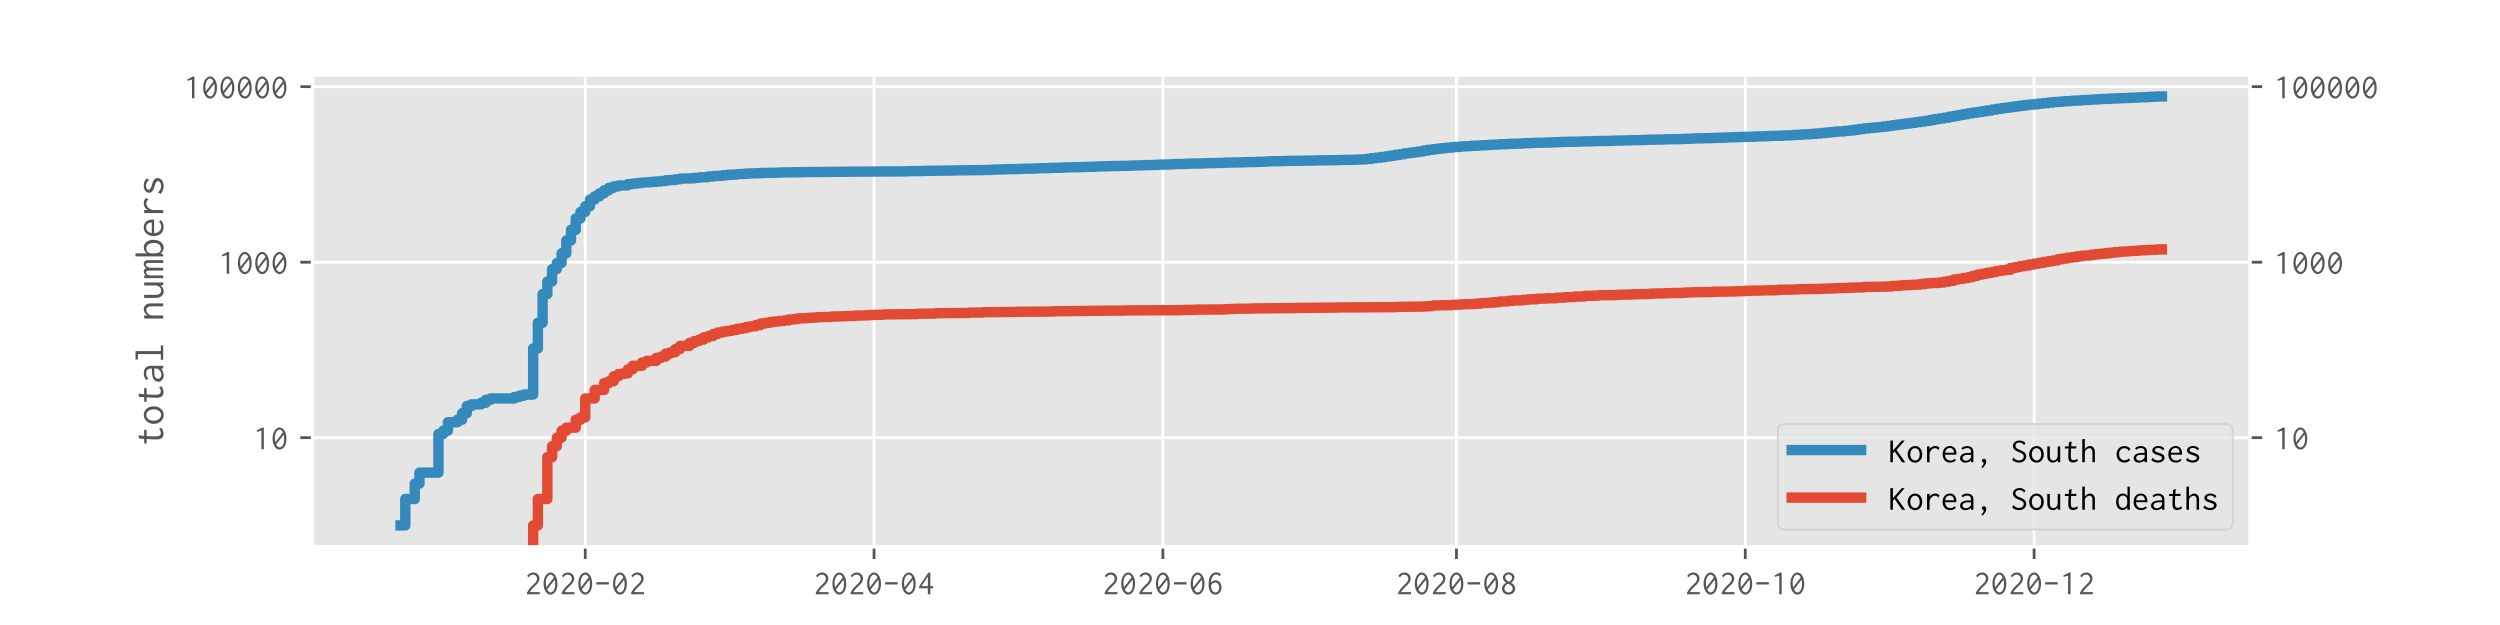 <?xml version="1.0" encoding="utf-8" standalone="no"?>
<!DOCTYPE svg PUBLIC "-//W3C//DTD SVG 1.1//EN"
  "http://www.w3.org/Graphics/SVG/1.1/DTD/svg11.dtd">
<!-- Created with matplotlib (https://matplotlib.org/) -->
<svg height="180pt" version="1.1" viewBox="0 0 720 180" width="720pt" xmlns="http://www.w3.org/2000/svg" xmlns:xlink="http://www.w3.org/1999/xlink">
 <defs>
  <style type="text/css">*{stroke-linecap:butt;stroke-linejoin:round;}</style>
 </defs>
 <g id="figure_1">
  <g id="patch_1">
   <path d="M 0 180 
L 720 180 
L 720 0 
L 0 0 
z
" style="fill:#ffffff;"/>
  </g>
  <g id="axes_1">
   <g id="patch_2">
    <path d="M 90 157.5 
L 648 157.5 
L 648 21.6 
L 90 21.6 
z
" style="fill:#e5e5e5;"/>
   </g>
   <g id="matplotlib.axis_1">
    <g id="xtick_1">
     <g id="line2d_1">
      <path clip-path="url(#p52310ecfbc)" d="M 168.545 157.5 
L 168.545 21.6 
" style="fill:none;stroke:#ffffff;stroke-linecap:square;stroke-width:0.8;"/>
     </g>
     <g id="line2d_2">
      <defs>
       <path d="M 0 0 
L 0 3.5 
" id="m1c84f0bf7f" style="stroke:#555555;stroke-width:0.8;"/>
      </defs>
      <g>
       <use style="fill:#555555;stroke:#555555;stroke-width:0.8;" x="168.545" xlink:href="#m1c84f0bf7f" y="157.5"/>
      </g>
     </g>
     <g id="text_1">
      <!-- 2020-02 -->
      <g style="fill:#555555;" transform="translate(151.045 171.141)scale(0.1 -0.1)">
       <defs>
        <path d="M 7.703 52.594 
L 12.797 48.5 
C 13.406 49.406 13.094 50 13.703 50.797 
C 15.203 53.094 18.906 56.5 24.297 56.5 
C 31 56.5 36.297 51.406 36.297 44.703 
C 36.297 37.094 29.906 31.594 25.406 27.5 
C 18.297 21.094 12.5 14.703 7.297 4.406 
L 7.297 0 
L 43.906 0 
L 43.906 6.906 
C 43.203 7.203 42.703 6.703 42.5 6.5 
C 42.094 6.094 41.906 6.094 41.5 6.094 
L 15.297 6.094 
C 20.5 15.094 27.797 21.297 32.297 25.5 
C 36.797 29.797 43.203 36.203 43.203 45.203 
C 43.203 54.906 35.297 62.703 25.203 62.703 
C 18.094 62.703 11.406 58.906 7.703 52.594 
z
" id="Inconsolata-50"/>
        <path d="M 25.094 62.703 
C 15.203 62.703 5 50.5 5 30.594 
C 5 10.406 15.297 -1.203 25.203 -1.203 
C 34.203 -1.203 44.906 8.594 44.906 30.094 
C 44.906 51.297 34.703 62.703 25.094 62.703 
z
M 34.797 48.406 
L 12.906 20 
C 12 23.5 11.5 27.406 11.5 31.797 
C 11.5 47.797 18.797 56.594 25 56.594 
C 28.406 56.594 32.094 53.906 34.797 48.406 
z
M 37.094 41.797 
C 38 38.297 38.406 34.094 38.406 29.203 
C 38.406 11.797 30.906 5.203 25.406 5.203 
C 21.703 5.203 17.906 8.203 15.203 13.703 
z
" id="Inconsolata-48"/>
        <path d="M 7 34.703 
L 7 28.094 
L 43 28.094 
L 43 34.703 
z
" id="Inconsolata-45"/>
       </defs>
       <use xlink:href="#Inconsolata-50"/>
       <use x="50" xlink:href="#Inconsolata-48"/>
       <use x="100" xlink:href="#Inconsolata-50"/>
       <use x="150" xlink:href="#Inconsolata-48"/>
       <use x="200" xlink:href="#Inconsolata-45"/>
       <use x="250" xlink:href="#Inconsolata-48"/>
       <use x="300" xlink:href="#Inconsolata-50"/>
      </g>
     </g>
    </g>
    <g id="xtick_2">
     <g id="line2d_3">
      <path clip-path="url(#p52310ecfbc)" d="M 251.727 157.5 
L 251.727 21.6 
" style="fill:none;stroke:#ffffff;stroke-linecap:square;stroke-width:0.8;"/>
     </g>
     <g id="line2d_4">
      <g>
       <use style="fill:#555555;stroke:#555555;stroke-width:0.8;" x="251.727" xlink:href="#m1c84f0bf7f" y="157.5"/>
      </g>
     </g>
     <g id="text_2">
      <!-- 2020-04 -->
      <g style="fill:#555555;" transform="translate(234.227 171.141)scale(0.1 -0.1)">
       <defs>
        <path d="M 31.297 62.297 
L 4.797 22.406 
L 4.797 17.203 
L 29.906 17.203 
L 29.906 0 
L 37.094 0 
L 37.094 17.094 
L 45.203 17.094 
L 45.203 23.297 
L 37.094 23.297 
L 37.094 62.297 
z
M 30 51.203 
L 30 23.297 
L 11.703 23.297 
z
" id="Inconsolata-52"/>
       </defs>
       <use xlink:href="#Inconsolata-50"/>
       <use x="50" xlink:href="#Inconsolata-48"/>
       <use x="100" xlink:href="#Inconsolata-50"/>
       <use x="150" xlink:href="#Inconsolata-48"/>
       <use x="200" xlink:href="#Inconsolata-45"/>
       <use x="250" xlink:href="#Inconsolata-48"/>
       <use x="300" xlink:href="#Inconsolata-52"/>
      </g>
     </g>
    </g>
    <g id="xtick_3">
     <g id="line2d_5">
      <path clip-path="url(#p52310ecfbc)" d="M 334.909 157.5 
L 334.909 21.6 
" style="fill:none;stroke:#ffffff;stroke-linecap:square;stroke-width:0.8;"/>
     </g>
     <g id="line2d_6">
      <g>
       <use style="fill:#555555;stroke:#555555;stroke-width:0.8;" x="334.909" xlink:href="#m1c84f0bf7f" y="157.5"/>
      </g>
     </g>
     <g id="text_3">
      <!-- 2020-06 -->
      <g style="fill:#555555;" transform="translate(317.409 171.141)scale(0.1 -0.1)">
       <defs>
        <path d="M 28.703 63 
C 21.203 63 13.203 58.406 9.297 47.5 
C 7.203 41.594 6.703 34.297 6.703 28.297 
C 6.703 21 7.406 13.203 11.406 7.203 
C 15 1.703 20.594 -1.094 26.094 -1.094 
C 35.594 -1.094 43.906 6.906 43.906 19.797 
C 43.906 32.703 35.594 40.203 26.797 40.203 
C 21.406 40.203 16.297 37.297 13.594 32.703 
C 14 54 24.203 56.797 28.703 56.797 
C 32.797 56.797 35.594 54.594 36 54.203 
C 36.594 53.5 36.594 52.594 37.5 51.906 
L 42.297 57.297 
C 38.703 60.906 33.703 63 28.703 63 
z
M 26.094 34 
C 31.094 34 37.094 30.094 37.094 19.406 
C 37.094 9.703 31.703 5.094 26.406 5.094 
C 18.797 5.094 13.094 14 13.906 25.703 
C 16.703 30.797 21.5 34 26.094 34 
z
" id="Inconsolata-54"/>
       </defs>
       <use xlink:href="#Inconsolata-50"/>
       <use x="50" xlink:href="#Inconsolata-48"/>
       <use x="100" xlink:href="#Inconsolata-50"/>
       <use x="150" xlink:href="#Inconsolata-48"/>
       <use x="200" xlink:href="#Inconsolata-45"/>
       <use x="250" xlink:href="#Inconsolata-48"/>
       <use x="300" xlink:href="#Inconsolata-54"/>
      </g>
     </g>
    </g>
    <g id="xtick_4">
     <g id="line2d_7">
      <path clip-path="url(#p52310ecfbc)" d="M 419.455 157.5 
L 419.455 21.6 
" style="fill:none;stroke:#ffffff;stroke-linecap:square;stroke-width:0.8;"/>
     </g>
     <g id="line2d_8">
      <g>
       <use style="fill:#555555;stroke:#555555;stroke-width:0.8;" x="419.455" xlink:href="#m1c84f0bf7f" y="157.5"/>
      </g>
     </g>
     <g id="text_4">
      <!-- 2020-08 -->
      <g style="fill:#555555;" transform="translate(401.955 171.141)scale(0.1 -0.1)">
       <defs>
        <path d="M 25.797 63 
C 16.203 63 8.906 56.094 8.906 47.703 
C 8.906 41.594 12.797 36 18.406 33.094 
C 11 29.594 6 22.797 6 15.594 
C 6 6.297 14.203 -1.094 24.906 -1.094 
C 35.797 -1.094 44.094 6.5 44.094 16 
C 44.094 23.406 39.094 30 32.094 33.297 
C 38.094 36.406 42 42.297 42 48.297 
C 42 56.5 34.906 63 25.797 63 
z
M 23.703 30.203 
C 31.703 27.703 37 22.203 37 16.094 
C 37 10.094 31.906 5.203 25.203 5.203 
C 18.406 5.203 13.203 10.297 13.203 16.5 
C 13.203 22.406 17.797 27.797 23.703 30.203 
z
M 25.203 57.203 
C 30.797 57.203 35.203 53 35.203 47.797 
C 35.203 43 31.5 38.406 26.594 35.797 
C 26.594 35.797 15.594 40 15.594 48.297 
C 15.594 53.203 19.797 57.203 25.203 57.203 
z
" id="Inconsolata-56"/>
       </defs>
       <use xlink:href="#Inconsolata-50"/>
       <use x="50" xlink:href="#Inconsolata-48"/>
       <use x="100" xlink:href="#Inconsolata-50"/>
       <use x="150" xlink:href="#Inconsolata-48"/>
       <use x="200" xlink:href="#Inconsolata-45"/>
       <use x="250" xlink:href="#Inconsolata-48"/>
       <use x="300" xlink:href="#Inconsolata-56"/>
      </g>
     </g>
    </g>
    <g id="xtick_5">
     <g id="line2d_9">
      <path clip-path="url(#p52310ecfbc)" d="M 502.636 157.5 
L 502.636 21.6 
" style="fill:none;stroke:#ffffff;stroke-linecap:square;stroke-width:0.8;"/>
     </g>
     <g id="line2d_10">
      <g>
       <use style="fill:#555555;stroke:#555555;stroke-width:0.8;" x="502.636" xlink:href="#m1c84f0bf7f" y="157.5"/>
      </g>
     </g>
     <g id="text_5">
      <!-- 2020-10 -->
      <g style="fill:#555555;" transform="translate(485.136 171.141)scale(0.1 -0.1)">
       <defs>
        <path d="M 29.906 62.297 
L 25.094 62.297 
L 8.797 53.797 
L 10.406 49.906 
L 22.906 53.594 
L 22.906 -0.094 
L 29.906 -0.094 
z
" id="Inconsolata-49"/>
       </defs>
       <use xlink:href="#Inconsolata-50"/>
       <use x="50" xlink:href="#Inconsolata-48"/>
       <use x="100" xlink:href="#Inconsolata-50"/>
       <use x="150" xlink:href="#Inconsolata-48"/>
       <use x="200" xlink:href="#Inconsolata-45"/>
       <use x="250" xlink:href="#Inconsolata-49"/>
       <use x="300" xlink:href="#Inconsolata-48"/>
      </g>
     </g>
    </g>
    <g id="xtick_6">
     <g id="line2d_11">
      <path clip-path="url(#p52310ecfbc)" d="M 585.818 157.5 
L 585.818 21.6 
" style="fill:none;stroke:#ffffff;stroke-linecap:square;stroke-width:0.8;"/>
     </g>
     <g id="line2d_12">
      <g>
       <use style="fill:#555555;stroke:#555555;stroke-width:0.8;" x="585.818" xlink:href="#m1c84f0bf7f" y="157.5"/>
      </g>
     </g>
     <g id="text_6">
      <!-- 2020-12 -->
      <g style="fill:#555555;" transform="translate(568.318 171.141)scale(0.1 -0.1)">
       <use xlink:href="#Inconsolata-50"/>
       <use x="50" xlink:href="#Inconsolata-48"/>
       <use x="100" xlink:href="#Inconsolata-50"/>
       <use x="150" xlink:href="#Inconsolata-48"/>
       <use x="200" xlink:href="#Inconsolata-45"/>
       <use x="250" xlink:href="#Inconsolata-49"/>
       <use x="300" xlink:href="#Inconsolata-50"/>
      </g>
     </g>
    </g>
   </g>
   <g id="matplotlib.axis_2">
    <g id="ytick_1">
     <g id="line2d_13">
      <path clip-path="url(#p52310ecfbc)" d="M 90 126.051 
L 648 126.051 
" style="fill:none;stroke:#ffffff;stroke-linecap:square;stroke-width:0.8;"/>
     </g>
     <g id="line2d_14">
      <defs>
       <path d="M 0 0 
L -3.5 0 
" id="m06342666d6" style="stroke:#555555;stroke-width:0.8;"/>
      </defs>
      <g>
       <use style="fill:#555555;stroke:#555555;stroke-width:0.8;" x="90" xlink:href="#m06342666d6" y="126.051"/>
      </g>
     </g>
     <g id="line2d_15">
      <defs>
       <path d="M 0 0 
L 3.5 0 
" id="mc80bd31b58" style="stroke:#555555;stroke-width:0.8;"/>
      </defs>
      <g>
       <use style="fill:#555555;stroke:#555555;stroke-width:0.8;" x="648" xlink:href="#mc80bd31b58" y="126.051"/>
      </g>
     </g>
     <g id="text_7">
      <!-- 10 -->
      <g style="fill:#555555;" transform="translate(73 129.371)scale(0.1 -0.1)">
       <use xlink:href="#Inconsolata-49"/>
       <use x="50" xlink:href="#Inconsolata-48"/>
      </g>
     </g>
     <g id="text_8">
      <!-- 10 -->
      <g style="fill:#555555;" transform="translate(655 129.371)scale(0.1 -0.1)">
       <use xlink:href="#Inconsolata-49"/>
       <use x="50" xlink:href="#Inconsolata-48"/>
      </g>
     </g>
    </g>
    <g id="ytick_2">
     <g id="line2d_16">
      <path clip-path="url(#p52310ecfbc)" d="M 90 75.508 
L 648 75.508 
" style="fill:none;stroke:#ffffff;stroke-linecap:square;stroke-width:0.8;"/>
     </g>
     <g id="line2d_17">
      <g>
       <use style="fill:#555555;stroke:#555555;stroke-width:0.8;" x="90" xlink:href="#m06342666d6" y="75.508"/>
      </g>
     </g>
     <g id="line2d_18">
      <g>
       <use style="fill:#555555;stroke:#555555;stroke-width:0.8;" x="648" xlink:href="#mc80bd31b58" y="75.508"/>
      </g>
     </g>
     <g id="text_9">
      <!-- 1000 -->
      <g style="fill:#555555;" transform="translate(63 78.828)scale(0.1 -0.1)">
       <use xlink:href="#Inconsolata-49"/>
       <use x="50" xlink:href="#Inconsolata-48"/>
       <use x="100" xlink:href="#Inconsolata-48"/>
       <use x="150" xlink:href="#Inconsolata-48"/>
      </g>
     </g>
     <g id="text_10">
      <!-- 1000 -->
      <g style="fill:#555555;" transform="translate(655 78.828)scale(0.1 -0.1)">
       <use xlink:href="#Inconsolata-49"/>
       <use x="50" xlink:href="#Inconsolata-48"/>
       <use x="100" xlink:href="#Inconsolata-48"/>
       <use x="150" xlink:href="#Inconsolata-48"/>
      </g>
     </g>
    </g>
    <g id="ytick_3">
     <g id="line2d_19">
      <path clip-path="url(#p52310ecfbc)" d="M 90 24.965 
L 648 24.965 
" style="fill:none;stroke:#ffffff;stroke-linecap:square;stroke-width:0.8;"/>
     </g>
     <g id="line2d_20">
      <g>
       <use style="fill:#555555;stroke:#555555;stroke-width:0.8;" x="90" xlink:href="#m06342666d6" y="24.965"/>
      </g>
     </g>
     <g id="line2d_21">
      <g>
       <use style="fill:#555555;stroke:#555555;stroke-width:0.8;" x="648" xlink:href="#mc80bd31b58" y="24.965"/>
      </g>
     </g>
     <g id="text_11">
      <!-- 100000 -->
      <g style="fill:#555555;" transform="translate(53 28.285)scale(0.1 -0.1)">
       <use xlink:href="#Inconsolata-49"/>
       <use x="50" xlink:href="#Inconsolata-48"/>
       <use x="100" xlink:href="#Inconsolata-48"/>
       <use x="150" xlink:href="#Inconsolata-48"/>
       <use x="200" xlink:href="#Inconsolata-48"/>
       <use x="250" xlink:href="#Inconsolata-48"/>
      </g>
     </g>
     <g id="text_12">
      <!-- 100000 -->
      <g style="fill:#555555;" transform="translate(655 28.285)scale(0.1 -0.1)">
       <use xlink:href="#Inconsolata-49"/>
       <use x="50" xlink:href="#Inconsolata-48"/>
       <use x="100" xlink:href="#Inconsolata-48"/>
       <use x="150" xlink:href="#Inconsolata-48"/>
       <use x="200" xlink:href="#Inconsolata-48"/>
       <use x="250" xlink:href="#Inconsolata-48"/>
      </g>
     </g>
    </g>
    <g id="text_13">
     <!-- total numbers -->
     <g style="fill:#555555;" transform="translate(46.996 128.55)rotate(-90)scale(0.12 -0.12)">
      <defs>
       <path d="M 18.797 57.906 
L 17.906 45.594 
L 7 45.594 
L 6.906 39.703 
L 17.594 39.703 
C 17 31.906 16.703 24.094 16.703 16.406 
C 16.703 12.297 16.703 7.703 19.406 3.906 
C 21.594 0.906 25.094 -0.906 29.797 -0.906 
C 35.203 -0.906 40.5 1.406 44.406 4.203 
L 42.203 9.906 
C 38.297 7 34.703 5.703 31.906 5.703 
C 28.5 5.703 25 7.594 24.203 13.094 
C 24.203 13.5 23.906 15.203 23.906 21.906 
C 23.906 27.797 24.203 33.797 24.797 39.703 
L 39.797 39.703 
L 39.797 45.703 
L 24.906 45.703 
C 24.906 45.703 25.594 53.906 26.094 56.5 
C 26.203 57.5 27 58.094 26.594 59.203 
z
" id="Inconsolata-116"/>
       <path d="M 46 22.594 
C 46 38.406 36 46.594 25.594 46.594 
C 14 46.594 4 36.594 4 22.406 
C 4 8.5 13.906 -1.297 25.406 -1.297 
C 36.203 -1.297 46 7.406 46 22.594 
z
M 25.094 40.5 
C 31.703 40.5 38.703 34.797 38.703 22.297 
C 38.703 10.797 32.094 5 25.5 5 
C 18.203 5 11.594 11.797 11.594 23.094 
C 11.594 34.297 18.094 40.5 25.094 40.5 
z
" id="Inconsolata-111"/>
       <path d="M 9 40.297 
L 12.5 35.703 
C 16.297 39.594 21.406 40.797 25.703 40.797 
C 31.094 40.797 33.797 38.5 35.094 36.406 
C 36.594 33.906 36.5 30.906 36.5 28.5 
L 36.5 26.906 
L 35.094 26.906 
C 28.297 26.906 21.094 26.906 15.297 24.797 
C 8.094 22.203 4.906 16.797 4.906 11.797 
C 4.906 5.094 10.703 -1.203 20.203 -1.203 
C 25.797 -1.203 31.594 0.906 36.594 5 
L 36.594 0 
L 43.406 0 
L 43.406 28.297 
C 43.406 32 43.297 35.5 41.203 39.094 
C 38.203 44 32.406 46.594 25.297 46.594 
C 19.203 46.594 13.297 44.703 9 40.297 
z
M 36.797 21.406 
L 36.797 18.297 
C 36.797 16 36.797 13 33.703 9.703 
C 32 8 27.703 4.297 21.703 4.297 
C 15.594 4.297 12.094 8.203 12.094 12.203 
C 12.094 15.594 14.406 19.297 20.094 20.703 
C 24.297 21.703 30.406 21.406 35.203 21.406 
z
" id="Inconsolata-97"/>
       <path d="M 8.406 66.406 
L 8.406 60.594 
L 21.406 60.594 
L 21.406 5.703 
L 7.797 5.703 
L 7.797 0 
L 42.094 0 
L 42.094 5.703 
L 28.594 5.703 
L 28.594 66.406 
z
" id="Inconsolata-108"/>
       <path id="Inconsolata-32"/>
       <path d="M 6.797 0 
L 14.094 0 
L 14.094 26.297 
C 14.094 29.297 14.5 31.594 16.406 34.094 
C 18.094 36.406 22.5 40.5 27.297 40.5 
C 29.594 40.5 31.906 39.5 33.5 37.594 
C 36 34.594 36 30.703 36 27.5 
L 36 0 
L 43.094 0 
L 43.094 27.703 
C 43.094 31.203 43.094 35 41.5 38.703 
C 39.203 43.797 34.5 46.703 29.297 46.703 
C 23.094 46.703 17.5 42.703 14.094 37.594 
L 14.094 45.594 
L 6.797 45.594 
z
" id="Inconsolata-110"/>
       <path d="M 6.203 45.594 
L 6.203 20.094 
C 6.203 16.203 6.203 12.203 8 8.094 
C 10.594 2.094 16.203 -1.203 22.203 -1.203 
C 27.906 -1.203 33.297 1.906 36.297 6.906 
L 36.203 3.5 
C 36.203 2.297 36.203 1.094 36.406 0 
L 44 0 
C 43.5 1.297 43.406 2.797 43.406 4.094 
L 43.406 45.594 
L 36.203 45.594 
L 36.203 20.5 
C 36.203 17 35.906 14.297 34.406 11.5 
C 32.297 7.594 28.203 4.703 23.797 4.703 
C 20.297 4.703 16.906 6.703 15.094 10.297 
C 13.5 13.5 13.5 17.094 13.5 20.094 
L 13.5 45.594 
z
" id="Inconsolata-117"/>
       <path d="M 3.703 0 
L 10.297 0 
L 10.297 30.406 
C 10.297 32.594 10.5 34.594 11.797 37 
C 13.406 40 15.406 41.203 17.297 41.203 
C 18.906 41.203 20.703 40.203 21.5 37.703 
C 22.094 35.797 22 33.594 22 31.703 
L 22 0 
L 28.703 0 
L 28.703 30.203 
C 28.703 32.594 28.906 34.5 30.594 37.406 
C 31.406 38.594 33.094 41.5 35.906 41.5 
C 37.406 41.5 38.797 40.594 39.5 38.906 
C 40.406 37 40.203 34.406 40.203 32.297 
L 40.203 -0.094 
L 47 -0.094 
L 47 32.406 
C 47 36.203 47.094 40 45.094 43.094 
C 43.406 45.703 40.5 46.703 38 46.703 
C 33.594 46.703 29.5 44.094 27.703 40.094 
C 27 43.906 23.797 46.703 19.703 46.703 
C 15.906 46.703 12.406 44.297 10.297 41.094 
L 10.406 45.594 
L 3.703 45.594 
z
" id="Inconsolata-109"/>
       <path d="M 5.906 66.5 
L 5.906 0 
L 10.594 0 
L 13.094 6 
C 16.094 1.5 21.094 -1.203 26.594 -1.203 
C 36 -1.203 45.703 6.797 45.703 23.406 
C 45.703 39.297 36.297 46.703 27.297 46.703 
C 21.5 46.703 16.094 43.594 13.203 38.594 
L 13.203 64.203 
C 13.203 64.797 13.297 65 13.797 65.406 
C 14 65.5 14.5 65.906 14.406 66.5 
z
M 24.797 40.5 
C 29.094 40.5 38.203 38 38.203 21.797 
C 38.203 7.906 29.203 5.297 24.703 5.297 
C 21.594 5.297 14.703 6.5 13.5 15.297 
C 13.203 17.594 13.203 20.297 13.203 24.297 
C 13.203 28.406 13.406 31.406 14.406 33.906 
C 16.094 38 20.297 40.5 24.797 40.5 
z
" id="Inconsolata-98"/>
       <path d="M 25.797 46.703 
C 14.906 46.703 4.797 38.906 4.797 22.297 
C 4.797 7 14.297 -1.094 26.703 -1.094 
C 33.297 -1.094 39.203 1.297 43.094 6 
L 39.094 9.906 
C 36.203 6.5 31.797 4.703 27.297 4.703 
C 21.203 4.703 12.297 8.094 11.797 21.797 
L 44.203 21.797 
C 44.5 24.906 44.406 27.906 43.906 30.5 
C 41.797 42.797 33.297 46.703 25.797 46.703 
z
M 12 27.297 
C 13.5 38.094 20.406 41.203 25.297 41.203 
C 32.703 41.203 38 34.703 37.094 27.297 
z
" id="Inconsolata-101"/>
       <path d="M 9.906 45.594 
L 9.906 -0.094 
L 17.094 -0.094 
L 17.094 22.094 
C 17.094 24.906 17.203 27.906 20.297 32.797 
C 24.5 39.406 29.906 40.5 33.203 40.5 
C 37 40.5 39.406 38.703 40.703 37.094 
C 41.297 36.297 41.594 35.5 42.406 34.797 
L 45.797 41.703 
C 42.906 44.703 38.703 46.703 33.594 46.703 
C 26.906 46.703 20.094 43.297 17.094 36.797 
L 17.406 45.594 
z
" id="Inconsolata-114"/>
       <path d="M 43.203 39.594 
C 39 44.203 32.906 46.703 26.094 46.703 
C 15.5 46.703 8.594 40.797 8.594 34 
C 8.594 26 17.203 23.094 19.703 22.203 
C 23.594 20.797 28.594 19.594 32 18 
C 35.797 16.203 36.5 13.797 36.5 12.203 
C 36.5 7.906 31.297 5 24.797 5 
C 17 5 12 9.703 10.5 11.297 
C 10.203 11.703 10.203 12 10.203 12.406 
C 10.203 12.5 10.297 13.094 9.797 13.297 
L 5.594 6.203 
C 11 1.203 18 -1.094 24.906 -1.094 
C 37.406 -1.094 43.906 6.297 43.906 13.203 
C 43.906 16.297 42.594 20.5 37.203 23.5 
C 32.094 26.406 24.703 27.406 20.406 29.5 
C 16.703 31.297 15.906 33.5 15.906 35.094 
C 15.906 38.703 20.406 41.297 25.5 41.297 
C 32.094 41.297 36.5 37.297 38.203 35 
C 38.5 34.703 38.406 34.406 38.406 34.094 
C 38.406 33.5 38.797 33.297 39 33.297 
z
" id="Inconsolata-115"/>
      </defs>
      <use xlink:href="#Inconsolata-116"/>
      <use x="50" xlink:href="#Inconsolata-111"/>
      <use x="100" xlink:href="#Inconsolata-116"/>
      <use x="150" xlink:href="#Inconsolata-97"/>
      <use x="200" xlink:href="#Inconsolata-108"/>
      <use x="250" xlink:href="#Inconsolata-32"/>
      <use x="300" xlink:href="#Inconsolata-110"/>
      <use x="350" xlink:href="#Inconsolata-117"/>
      <use x="400" xlink:href="#Inconsolata-109"/>
      <use x="450" xlink:href="#Inconsolata-98"/>
      <use x="500" xlink:href="#Inconsolata-101"/>
      <use x="550" xlink:href="#Inconsolata-114"/>
      <use x="600" xlink:href="#Inconsolata-115"/>
     </g>
    </g>
   </g>
   <g id="line2d_22">
    <path clip-path="url(#p52310ecfbc)" d="M 115.364 151.323 
L 116.727 151.323 
L 116.727 143.715 
L 119.455 143.715 
L 119.455 139.265 
L 120.818 139.265 
L 120.818 136.108 
L 126.273 136.108 
L 126.273 125.005 
L 127.636 125.005 
L 127.636 124.05 
L 129 124.05 
L 129 121.601 
L 131.727 121.601 
L 131.727 120.893 
L 133.091 120.893 
L 133.091 119.007 
L 134.455 119.007 
L 134.455 116.91 
L 135.818 116.91 
L 135.818 116.443 
L 138.545 116.443 
L 138.545 115.995 
L 139.909 115.995 
L 139.909 115.15 
L 141.273 115.15 
L 141.273 114.751 
L 148.091 114.751 
L 148.091 114.366 
L 149.455 114.366 
L 149.455 113.994 
L 150.818 113.994 
L 150.818 113.634 
L 153.545 113.634 
L 153.545 100.349 
L 154.909 100.349 
L 154.909 92.955 
L 156.273 92.955 
L 156.273 84.695 
L 157.636 84.695 
L 157.636 81.078 
L 159 81.078 
L 159 77.513 
L 160.364 77.513 
L 160.364 75.763 
L 161.727 75.763 
L 161.727 72.963 
L 163.091 72.963 
L 163.091 69.266 
L 164.455 69.266 
L 164.455 66.191 
L 165.818 66.191 
L 165.818 62.915 
L 167.182 62.915 
L 167.182 61.042 
L 168.545 61.042 
L 168.545 59.41 
L 169.909 59.41 
L 169.909 57.443 
L 171.273 57.443 
L 171.273 56.559 
L 172.636 56.559 
L 172.636 55.683 
L 174 55.683 
L 174 54.808 
L 175.364 54.808 
L 175.364 54.087 
L 176.727 54.087 
L 176.727 53.669 
L 178.091 53.669 
L 178.091 53.426 
L 180.818 53.375 
L 180.818 53.027 
L 182.182 53.027 
L 182.182 52.867 
L 183.545 52.867 
L 183.545 52.714 
L 184.909 52.714 
L 184.909 52.568 
L 187.636 52.465 
L 187.636 52.366 
L 189 52.366 
L 189 52.255 
L 190.364 52.255 
L 190.364 52.133 
L 191.727 52.133 
L 191.727 51.937 
L 194.455 51.826 
L 194.455 51.641 
L 195.818 51.641 
L 195.818 51.44 
L 199.909 51.348 
L 199.909 51.227 
L 201.273 51.227 
L 201.273 51.103 
L 204 50.995 
L 204 50.825 
L 205.364 50.825 
L 205.364 50.704 
L 208.091 50.615 
L 208.091 50.474 
L 209.455 50.474 
L 209.455 50.361 
L 212.182 50.263 
L 212.182 50.169 
L 214.909 50.067 
L 214.909 49.979 
L 219 49.879 
L 219 49.823 
L 224.455 49.722 
L 224.455 49.688 
L 231.273 49.583 
L 231.273 49.561 
L 244.909 49.455 
L 244.909 49.441 
L 261.273 49.351 
L 261.273 49.317 
L 266.727 49.228 
L 266.727 49.199 
L 274.909 49.113 
L 274.909 49.081 
L 283.091 48.987 
L 283.091 48.968 
L 285.818 48.929 
L 285.818 48.852 
L 289.909 48.759 
L 289.909 48.733 
L 294 48.663 
L 294 48.617 
L 298.091 48.543 
L 298.091 48.495 
L 302.182 48.407 
L 302.182 48.372 
L 306.273 48.284 
L 306.273 48.233 
L 311.727 48.125 
L 311.727 48.095 
L 315.818 48.003 
L 315.818 47.959 
L 319.909 47.857 
L 319.909 47.842 
L 325.364 47.732 
L 325.364 47.698 
L 329.455 47.6 
L 329.455 47.564 
L 333.545 47.484 
L 333.545 47.438 
L 337.636 47.332 
L 337.636 47.28 
L 341.727 47.205 
L 341.727 47.153 
L 347.182 47.046 
L 347.182 47.01 
L 352.636 46.901 
L 352.636 46.852 
L 358.091 46.745 
L 358.091 46.725 
L 362.182 46.639 
L 362.182 46.592 
L 364.909 46.56 
L 364.909 46.472 
L 370.364 46.386 
L 370.364 46.349 
L 378.545 46.243 
L 378.545 46.217 
L 385.364 46.112 
L 385.364 46.084 
L 390.818 45.998 
L 390.818 45.956 
L 393.545 45.88 
L 393.545 45.758 
L 394.909 45.758 
L 394.909 45.556 
L 396.273 45.556 
L 396.273 45.416 
L 397.636 45.416 
L 397.636 45.243 
L 399 45.243 
L 399 45.038 
L 400.364 45.038 
L 400.364 44.843 
L 401.727 44.843 
L 401.727 44.628 
L 403.091 44.628 
L 403.091 44.411 
L 404.455 44.411 
L 404.455 44.158 
L 405.818 44.158 
L 405.818 43.991 
L 407.182 43.991 
L 407.182 43.819 
L 408.545 43.819 
L 408.545 43.625 
L 409.909 43.625 
L 409.909 43.363 
L 411.273 43.363 
L 411.273 43.148 
L 412.636 43.148 
L 412.636 42.963 
L 414 42.963 
L 414 42.795 
L 415.364 42.795 
L 415.364 42.658 
L 416.727 42.658 
L 416.727 42.53 
L 418.091 42.53 
L 418.091 42.385 
L 420.818 42.281 
L 420.818 42.176 
L 423.545 42.088 
L 423.545 42.001 
L 426.273 41.94 
L 426.273 41.87 
L 429 41.79 
L 429 41.712 
L 431.727 41.623 
L 431.727 41.555 
L 434.455 41.495 
L 434.455 41.442 
L 438.545 41.334 
L 438.545 41.26 
L 441.273 41.199 
L 441.273 41.146 
L 446.727 41.045 
L 446.727 40.992 
L 449.455 40.933 
L 449.455 40.88 
L 454.909 40.784 
L 454.909 40.766 
L 459 40.679 
L 459 40.65 
L 464.455 40.553 
L 464.455 40.519 
L 469.909 40.412 
L 469.909 40.38 
L 474 40.311 
L 474 40.266 
L 479.455 40.165 
L 479.455 40.133 
L 484.909 40.035 
L 484.909 39.995 
L 487.636 39.944 
L 487.636 39.878 
L 493.091 39.768 
L 493.091 39.731 
L 497.182 39.636 
L 497.182 39.588 
L 501.273 39.485 
L 501.273 39.445 
L 505.364 39.366 
L 505.364 39.315 
L 509.455 39.22 
L 509.455 39.163 
L 513.545 39.073 
L 513.545 39.015 
L 516.273 38.959 
L 516.273 38.884 
L 519 38.804 
L 519 38.724 
L 521.727 38.639 
L 521.727 38.552 
L 523.091 38.552 
L 523.091 38.434 
L 524.455 38.434 
L 524.455 38.306 
L 525.818 38.306 
L 525.818 38.173 
L 527.182 38.173 
L 527.182 38.032 
L 528.545 38.032 
L 528.545 37.914 
L 531.273 37.818 
L 531.273 37.695 
L 532.636 37.695 
L 532.636 37.562 
L 534 37.562 
L 534 37.362 
L 535.364 37.362 
L 535.364 37.17 
L 536.727 37.17 
L 536.727 37.009 
L 538.091 37.009 
L 538.091 36.862 
L 539.455 36.862 
L 539.455 36.74 
L 540.818 36.74 
L 540.818 36.597 
L 542.182 36.597 
L 542.182 36.436 
L 543.545 36.436 
L 543.545 36.269 
L 544.909 36.269 
L 544.909 36.077 
L 546.273 36.077 
L 546.273 35.902 
L 547.636 35.902 
L 547.636 35.716 
L 549 35.716 
L 549 35.538 
L 550.364 35.538 
L 550.364 35.368 
L 551.727 35.368 
L 551.727 35.178 
L 553.091 35.178 
L 553.091 34.995 
L 554.455 34.995 
L 554.455 34.808 
L 555.818 34.808 
L 555.818 34.555 
L 557.182 34.555 
L 557.182 34.288 
L 558.545 34.288 
L 558.545 34.105 
L 559.909 34.105 
L 559.909 33.885 
L 561.273 33.885 
L 561.273 33.621 
L 562.636 33.621 
L 562.636 33.38 
L 564 33.38 
L 564 33.132 
L 565.364 33.132 
L 565.364 32.891 
L 566.727 32.891 
L 566.727 32.646 
L 568.091 32.646 
L 568.091 32.443 
L 569.455 32.443 
L 569.455 32.256 
L 570.818 32.256 
L 570.818 32.026 
L 572.182 32.026 
L 572.182 31.823 
L 573.545 31.823 
L 573.545 31.572 
L 574.909 31.572 
L 574.909 31.348 
L 576.273 31.348 
L 576.273 31.159 
L 577.636 31.159 
L 577.636 31.004 
L 579 31.004 
L 579 30.807 
L 580.364 30.807 
L 580.364 30.613 
L 581.727 30.613 
L 581.727 30.437 
L 583.091 30.437 
L 583.091 30.252 
L 584.455 30.252 
L 584.455 30.107 
L 585.818 30.107 
L 585.818 29.993 
L 587.182 29.993 
L 587.182 29.818 
L 588.545 29.818 
L 588.545 29.696 
L 589.909 29.696 
L 589.909 29.556 
L 591.273 29.556 
L 591.273 29.412 
L 594 29.302 
L 594 29.198 
L 596.727 29.091 
L 596.727 29.019 
L 599.455 28.934 
L 599.455 28.846 
L 602.182 28.766 
L 602.182 28.687 
L 604.909 28.598 
L 604.909 28.519 
L 607.636 28.46 
L 607.636 28.402 
L 610.364 28.341 
L 610.364 28.282 
L 613.091 28.231 
L 613.091 28.167 
L 615.818 28.11 
L 615.818 28.046 
L 618.545 27.995 
L 618.545 27.915 
L 621.273 27.844 
L 621.273 27.777 
L 622.636 27.777 
L 622.636 27.777 
" style="fill:none;stroke:#348abd;stroke-linecap:square;stroke-width:3;"/>
   </g>
   <g id="line2d_23">
    <path clip-path="url(#p52310ecfbc)" d="M 153.545 181 
L 153.545 151.323 
L 154.909 151.323 
L 154.909 143.715 
L 157.636 143.715 
L 157.636 131.658 
L 159 131.658 
L 159 128.5 
L 160.364 128.5 
L 160.364 126.051 
L 161.727 126.051 
L 161.727 124.05 
L 163.091 124.05 
L 163.091 123.172 
L 165.818 123.172 
L 165.818 120.893 
L 167.182 120.893 
L 167.182 120.227 
L 168.545 120.227 
L 168.545 114.751 
L 171.273 114.751 
L 171.273 112.302 
L 174 112.302 
L 174 110.301 
L 175.364 110.301 
L 175.364 109.79 
L 176.727 109.79 
L 176.727 108.387 
L 178.091 108.387 
L 178.091 107.748 
L 179.455 107.748 
L 179.455 107.542 
L 180.818 107.542 
L 180.818 106.386 
L 182.182 106.386 
L 182.182 105.34 
L 184.909 105.34 
L 184.909 104.385 
L 186.273 104.385 
L 186.273 103.937 
L 189 103.937 
L 189 103.092 
L 190.364 103.092 
L 190.364 102.693 
L 191.727 102.693 
L 191.727 101.815 
L 193.091 101.815 
L 193.091 101.459 
L 194.455 101.459 
L 194.455 100.562 
L 195.818 100.562 
L 195.818 99.634 
L 198.545 99.634 
L 198.545 98.779 
L 199.909 98.779 
L 199.909 98.243 
L 201.273 98.243 
L 201.273 97.816 
L 202.636 97.816 
L 202.636 97.165 
L 204 97.165 
L 204 96.778 
L 205.364 96.778 
L 205.364 96.184 
L 206.727 96.184 
L 206.727 95.759 
L 208.091 95.759 
L 208.091 95.485 
L 209.455 95.485 
L 209.455 95.283 
L 210.818 95.283 
L 210.818 95.021 
L 212.182 95.021 
L 212.182 94.701 
L 213.545 94.701 
L 213.545 94.513 
L 214.909 94.513 
L 214.909 94.147 
L 216.273 94.147 
L 216.273 93.969 
L 217.636 93.969 
L 217.636 93.62 
L 219 93.62 
L 219 93.172 
L 220.364 93.172 
L 220.364 92.955 
L 221.727 92.955 
L 221.727 92.742 
L 223.091 92.742 
L 223.091 92.584 
L 224.455 92.584 
L 224.455 92.43 
L 225.818 92.43 
L 225.818 92.277 
L 227.182 92.277 
L 227.182 92.027 
L 228.545 92.027 
L 228.545 91.879 
L 229.909 91.879 
L 229.909 91.686 
L 232.636 91.638 
L 232.636 91.543 
L 235.364 91.449 
L 235.364 91.356 
L 239.455 91.263 
L 239.455 91.171 
L 243.545 91.08 
L 243.545 91.035 
L 246.273 90.99 
L 246.273 90.9 
L 250.364 90.811 
L 250.364 90.723 
L 254.455 90.636 
L 254.455 90.549 
L 264 90.463 
L 264 90.377 
L 269.455 90.293 
L 269.455 90.208 
L 279 90.125 
L 279 90.042 
L 283.091 90.001 
L 283.091 89.919 
L 292.636 89.838 
L 292.636 89.797 
L 303.545 89.717 
L 303.545 89.637 
L 313.091 89.558 
L 313.091 89.518 
L 324 89.44 
L 324 89.401 
L 340.364 89.324 
L 340.364 89.285 
L 344.455 89.208 
L 344.455 89.17 
L 352.636 89.132 
L 352.636 89.056 
L 355.364 88.981 
L 355.364 88.944 
L 360.818 88.869 
L 360.818 88.832 
L 373.091 88.722 
L 373.091 88.685 
L 385.364 88.577 
L 385.364 88.541 
L 401.727 88.469 
L 401.727 88.398 
L 409.909 88.292 
L 409.909 88.256 
L 412.636 88.152 
L 412.636 87.979 
L 418.091 87.877 
L 418.091 87.81 
L 420.818 87.709 
L 420.818 87.643 
L 424.909 87.544 
L 424.909 87.478 
L 426.273 87.478 
L 426.273 87.316 
L 429 87.22 
L 429 87.156 
L 430.364 87.156 
L 430.364 87.03 
L 431.727 87.03 
L 431.727 86.874 
L 434.455 86.782 
L 434.455 86.63 
L 435.818 86.63 
L 435.818 86.51 
L 438.545 86.51 
L 438.545 86.361 
L 439.909 86.361 
L 439.909 86.215 
L 442.636 86.185 
L 442.636 86.041 
L 445.364 85.984 
L 445.364 85.899 
L 448.091 85.899 
L 448.091 85.758 
L 450.818 85.703 
L 450.818 85.592 
L 453.545 85.537 
L 453.545 85.401 
L 456.273 85.374 
L 456.273 85.214 
L 460.364 85.134 
L 460.364 85.029 
L 465.818 84.977 
L 465.818 84.899 
L 469.909 84.822 
L 469.909 84.771 
L 475.364 84.669 
L 475.364 84.569 
L 479.455 84.494 
L 479.455 84.444 
L 484.909 84.345 
L 484.909 84.272 
L 487.636 84.199 
L 487.636 84.151 
L 493.091 84.102 
L 493.091 84.031 
L 499.909 83.936 
L 499.909 83.888 
L 502.636 83.841 
L 502.636 83.748 
L 508.091 83.655 
L 508.091 83.632 
L 512.182 83.564 
L 512.182 83.45 
L 517.636 83.382 
L 517.636 83.293 
L 524.455 83.204 
L 524.455 83.16 
L 528.545 83.05 
L 528.545 83.006 
L 532.636 82.898 
L 532.636 82.834 
L 536.727 82.77 
L 536.727 82.643 
L 543.545 82.559 
L 543.545 82.497 
L 544.909 82.497 
L 544.909 82.352 
L 547.636 82.271 
L 547.636 82.17 
L 550.364 82.089 
L 550.364 82.03 
L 553.091 81.95 
L 553.091 81.794 
L 554.455 81.794 
L 554.455 81.639 
L 555.818 81.639 
L 555.818 81.524 
L 558.545 81.487 
L 558.545 81.355 
L 559.909 81.355 
L 559.909 81.114 
L 561.273 81.114 
L 561.273 80.897 
L 562.636 80.897 
L 562.636 80.51 
L 564 80.51 
L 564 80.321 
L 565.364 80.321 
L 565.364 80.085 
L 566.727 80.085 
L 566.727 79.838 
L 568.091 79.838 
L 568.091 79.454 
L 569.455 79.454 
L 569.455 79.083 
L 570.818 79.083 
L 570.818 78.828 
L 572.182 78.828 
L 572.182 78.578 
L 573.545 78.578 
L 573.545 78.334 
L 574.909 78.334 
L 574.909 78.054 
L 576.273 78.054 
L 576.273 77.848 
L 577.636 77.848 
L 577.636 77.699 
L 579 77.699 
L 579 77.176 
L 580.364 77.176 
L 580.364 76.924 
L 581.727 76.924 
L 581.727 76.664 
L 583.091 76.664 
L 583.091 76.459 
L 584.455 76.459 
L 584.455 76.164 
L 585.818 76.164 
L 585.818 75.933 
L 587.182 75.933 
L 587.182 75.719 
L 588.545 75.719 
L 588.545 75.431 
L 589.909 75.431 
L 589.909 75.216 
L 591.273 75.216 
L 591.273 75.014 
L 592.636 75.014 
L 592.636 74.653 
L 594 74.653 
L 594 74.462 
L 595.364 74.462 
L 595.364 74.215 
L 596.727 74.215 
L 596.727 74.07 
L 598.091 74.07 
L 598.091 73.832 
L 599.455 73.832 
L 599.455 73.645 
L 602.182 73.553 
L 602.182 73.353 
L 603.545 73.353 
L 603.545 73.183 
L 604.909 73.183 
L 604.909 73.068 
L 606.273 73.068 
L 606.273 72.937 
L 607.636 72.937 
L 607.636 72.773 
L 609 72.773 
L 609 72.628 
L 610.364 72.628 
L 610.364 72.494 
L 613.091 72.395 
L 613.091 72.32 
L 615.818 72.222 
L 615.818 72.133 
L 618.545 72.045 
L 618.545 71.989 
L 621.273 71.925 
L 621.273 71.823 
L 622.636 71.823 
L 622.636 71.823 
" style="fill:none;stroke:#e24a33;stroke-linecap:square;stroke-width:3;"/>
   </g>
   <g id="patch_3">
    <path d="M 90 157.5 
L 90 21.6 
" style="fill:none;stroke:#ffffff;stroke-linecap:square;stroke-linejoin:miter;"/>
   </g>
   <g id="patch_4">
    <path d="M 648 157.5 
L 648 21.6 
" style="fill:none;stroke:#ffffff;stroke-linecap:square;stroke-linejoin:miter;"/>
   </g>
   <g id="patch_5">
    <path d="M 90 157.5 
L 648 157.5 
" style="fill:none;stroke:#ffffff;stroke-linecap:square;stroke-linejoin:miter;"/>
   </g>
   <g id="patch_6">
    <path d="M 90 21.6 
L 648 21.6 
" style="fill:none;stroke:#ffffff;stroke-linecap:square;stroke-linejoin:miter;"/>
   </g>
   <g id="legend_1">
    <g id="patch_7">
     <path d="M 514 152.5 
L 641 152.5 
Q 643 152.5 643 150.5 
L 643 124.119 
Q 643 122.119 641 122.119 
L 514 122.119 
Q 512 122.119 512 124.119 
L 512 150.5 
Q 512 152.5 514 152.5 
z
" style="fill:#e5e5e5;opacity:0.8;stroke:#cccccc;stroke-linejoin:miter;stroke-width:0.5;"/>
    </g>
    <g id="line2d_24">
     <path d="M 516 129.619 
L 536 129.619 
" style="fill:none;stroke:#348abd;stroke-linecap:square;stroke-width:3;"/>
    </g>
    <g id="line2d_25"/>
    <g id="text_14">
     <!-- Korea, South cases -->
     <g transform="translate(544 133.119)scale(0.1 -0.1)">
      <defs>
       <path d="M 4.203 62.297 
L 4.203 0 
L 11.594 0 
L 11.594 25.797 
L 16.5 31.094 
L 38.203 -0.5 
C 38.203 -0.5 42.094 -0.094 47.094 -0.094 
L 21.906 35.297 
L 45.406 62.297 
L 42.797 62.297 
C 41.094 62.297 39.406 62.297 37.703 62.797 
L 11.594 33.5 
L 11.594 59.797 
C 11.594 60.203 11.594 60.5 12 60.906 
C 12.203 61.203 12.703 61.703 12.5 62.297 
z
" id="Inconsolata-75"/>
       <path d="M 30.5 1.906 
C 30.5 7 27.094 10.203 23.594 10.203 
C 20.297 10.203 17.797 7.5 17.797 4.5 
C 17.797 1.797 19.703 0.703 20.594 0.094 
C 21.5 -0.5 22.906 -1.406 22.906 -3.5 
C 22.906 -5.094 22 -6.797 21.5 -7.594 
C 20.5 -9.203 18.797 -11.703 16.406 -13.906 
L 19.906 -16.906 
C 26.906 -9.797 30.5 -3.297 30.5 1.906 
z
" id="Inconsolata-44"/>
       <path d="M 43.406 54.797 
C 39.203 59.906 33 62.594 26.203 62.594 
C 14.906 62.594 7.203 55.203 7.203 46.594 
C 7.203 43 8.594 38.297 13.797 34.5 
C 19.594 30.203 28.594 28.094 33.297 25.094 
C 37.406 22.594 38.5 19.297 38.5 16.5 
C 38.5 11.094 33.906 5.203 24.906 5.203 
C 18.094 5.203 12.797 8.594 10 12.094 
C 9.703 12.5 9.703 12.703 9.703 13.094 
C 9.703 13.297 9.703 13.906 9.297 14.094 
L 5.094 6.906 
C 10 1.594 17 -1.094 24.703 -1.094 
C 39.906 -1.094 45.5 9.094 45.5 16.906 
C 45.5 20.203 44.5 24.5 40.594 28.203 
C 35.203 33.297 26.406 35.094 20.703 38.406 
C 15.5 41.5 14.406 45.203 14.406 47.703 
C 14.406 52.5 18.5 56.797 25.594 56.797 
C 31.406 56.797 35.906 54.203 38.297 50.703 
C 38.594 50.297 38.5 50.094 38.5 49.703 
C 38.5 49.094 38.797 48.906 39 48.906 
z
" id="Inconsolata-83"/>
       <path d="M 6.906 0 
L 14.297 0 
L 14.297 26.297 
C 14.297 29.297 14.594 31.594 16.5 34.094 
C 18.297 36.406 22.703 40.5 27.5 40.5 
C 29.797 40.5 32.094 39.5 33.703 37.594 
C 36.203 34.594 36.203 30.703 36.203 27.5 
L 36.203 0 
L 43.297 0 
L 43.297 27.703 
C 43.297 31.203 43.203 35 41.594 38.703 
C 39.297 43.797 34.703 46.703 29.5 46.703 
C 23.297 46.703 17.594 42.703 14.297 37.594 
L 14.297 64.094 
C 14.297 64.406 14.297 64.703 14.594 65 
C 14.906 65.297 15.297 65.594 15.297 66.094 
C 15.297 66.203 15.297 66.297 15.203 66.406 
L 6.906 66.406 
z
" id="Inconsolata-104"/>
       <path d="M 45.594 38.094 
C 42 43.406 35.906 46.594 28.5 46.594 
C 15.094 46.594 5.594 36.5 5.594 22.797 
C 5.594 9 15.094 -1.203 28.094 -1.203 
C 34.406 -1.203 40.594 1.406 44.906 6.094 
L 40.797 10.906 
C 37.703 7.406 33.203 5.406 28.703 5.406 
C 19.797 5.406 13 12.797 13 23.5 
C 13 33.906 19.703 40.406 28.094 40.406 
C 35.906 40.406 39.594 35 39.906 34.406 
C 40.297 33.703 39.703 32.703 40.5 32.094 
z
" id="Inconsolata-99"/>
      </defs>
      <use xlink:href="#Inconsolata-75"/>
      <use x="50" xlink:href="#Inconsolata-111"/>
      <use x="100" xlink:href="#Inconsolata-114"/>
      <use x="150" xlink:href="#Inconsolata-101"/>
      <use x="200" xlink:href="#Inconsolata-97"/>
      <use x="250" xlink:href="#Inconsolata-44"/>
      <use x="300" xlink:href="#Inconsolata-32"/>
      <use x="350" xlink:href="#Inconsolata-83"/>
      <use x="400" xlink:href="#Inconsolata-111"/>
      <use x="450" xlink:href="#Inconsolata-117"/>
      <use x="500" xlink:href="#Inconsolata-116"/>
      <use x="550" xlink:href="#Inconsolata-104"/>
      <use x="600" xlink:href="#Inconsolata-32"/>
      <use x="650" xlink:href="#Inconsolata-99"/>
      <use x="700" xlink:href="#Inconsolata-97"/>
      <use x="750" xlink:href="#Inconsolata-115"/>
      <use x="800" xlink:href="#Inconsolata-101"/>
      <use x="850" xlink:href="#Inconsolata-115"/>
     </g>
    </g>
    <g id="line2d_26">
     <path d="M 516 143.309 
L 536 143.309 
" style="fill:none;stroke:#e24a33;stroke-linecap:square;stroke-width:3;"/>
    </g>
    <g id="line2d_27"/>
    <g id="text_15">
     <!-- Korea, South deaths -->
     <g transform="translate(544 146.809)scale(0.1 -0.1)">
      <defs>
       <path d="M 37.094 39 
C 34.906 43.703 30 46.797 23.703 46.797 
C 15 46.797 4.406 40.594 4.406 23.203 
C 4.406 6.297 13.797 -1.094 22.594 -1.094 
C 28.406 -1.094 33.797 2.203 36.703 7.297 
L 36.703 3.297 
C 36.703 2.203 36.797 1.094 37.094 0 
L 44.297 0 
C 43.906 1.297 43.906 2.797 43.906 4.203 
L 43.797 63.594 
C 43.797 64.203 43.797 64.406 44.203 65 
C 44.406 65.297 44.797 65.797 44.703 66.5 
L 37.094 66.5 
z
M 24 40.906 
C 28 40.906 33.906 38.797 35.703 32 
C 36.297 29.906 36.5 27.406 36.5 22.297 
C 36.5 18.797 36.297 16.297 35.5 13.906 
C 33.797 8.5 29 5.297 24.297 5.297 
C 19.094 5.297 11.406 9.297 11.406 24.297 
C 11.406 37.406 18.703 40.906 24 40.906 
z
" id="Inconsolata-100"/>
      </defs>
      <use xlink:href="#Inconsolata-75"/>
      <use x="50" xlink:href="#Inconsolata-111"/>
      <use x="100" xlink:href="#Inconsolata-114"/>
      <use x="150" xlink:href="#Inconsolata-101"/>
      <use x="200" xlink:href="#Inconsolata-97"/>
      <use x="250" xlink:href="#Inconsolata-44"/>
      <use x="300" xlink:href="#Inconsolata-32"/>
      <use x="350" xlink:href="#Inconsolata-83"/>
      <use x="400" xlink:href="#Inconsolata-111"/>
      <use x="450" xlink:href="#Inconsolata-117"/>
      <use x="500" xlink:href="#Inconsolata-116"/>
      <use x="550" xlink:href="#Inconsolata-104"/>
      <use x="600" xlink:href="#Inconsolata-32"/>
      <use x="650" xlink:href="#Inconsolata-100"/>
      <use x="700" xlink:href="#Inconsolata-101"/>
      <use x="750" xlink:href="#Inconsolata-97"/>
      <use x="800" xlink:href="#Inconsolata-116"/>
      <use x="850" xlink:href="#Inconsolata-104"/>
      <use x="900" xlink:href="#Inconsolata-115"/>
     </g>
    </g>
   </g>
  </g>
 </g>
 <defs>
  <clipPath id="p52310ecfbc">
   <rect height="135.9" width="558" x="90" y="21.6"/>
  </clipPath>
 </defs>
</svg>
